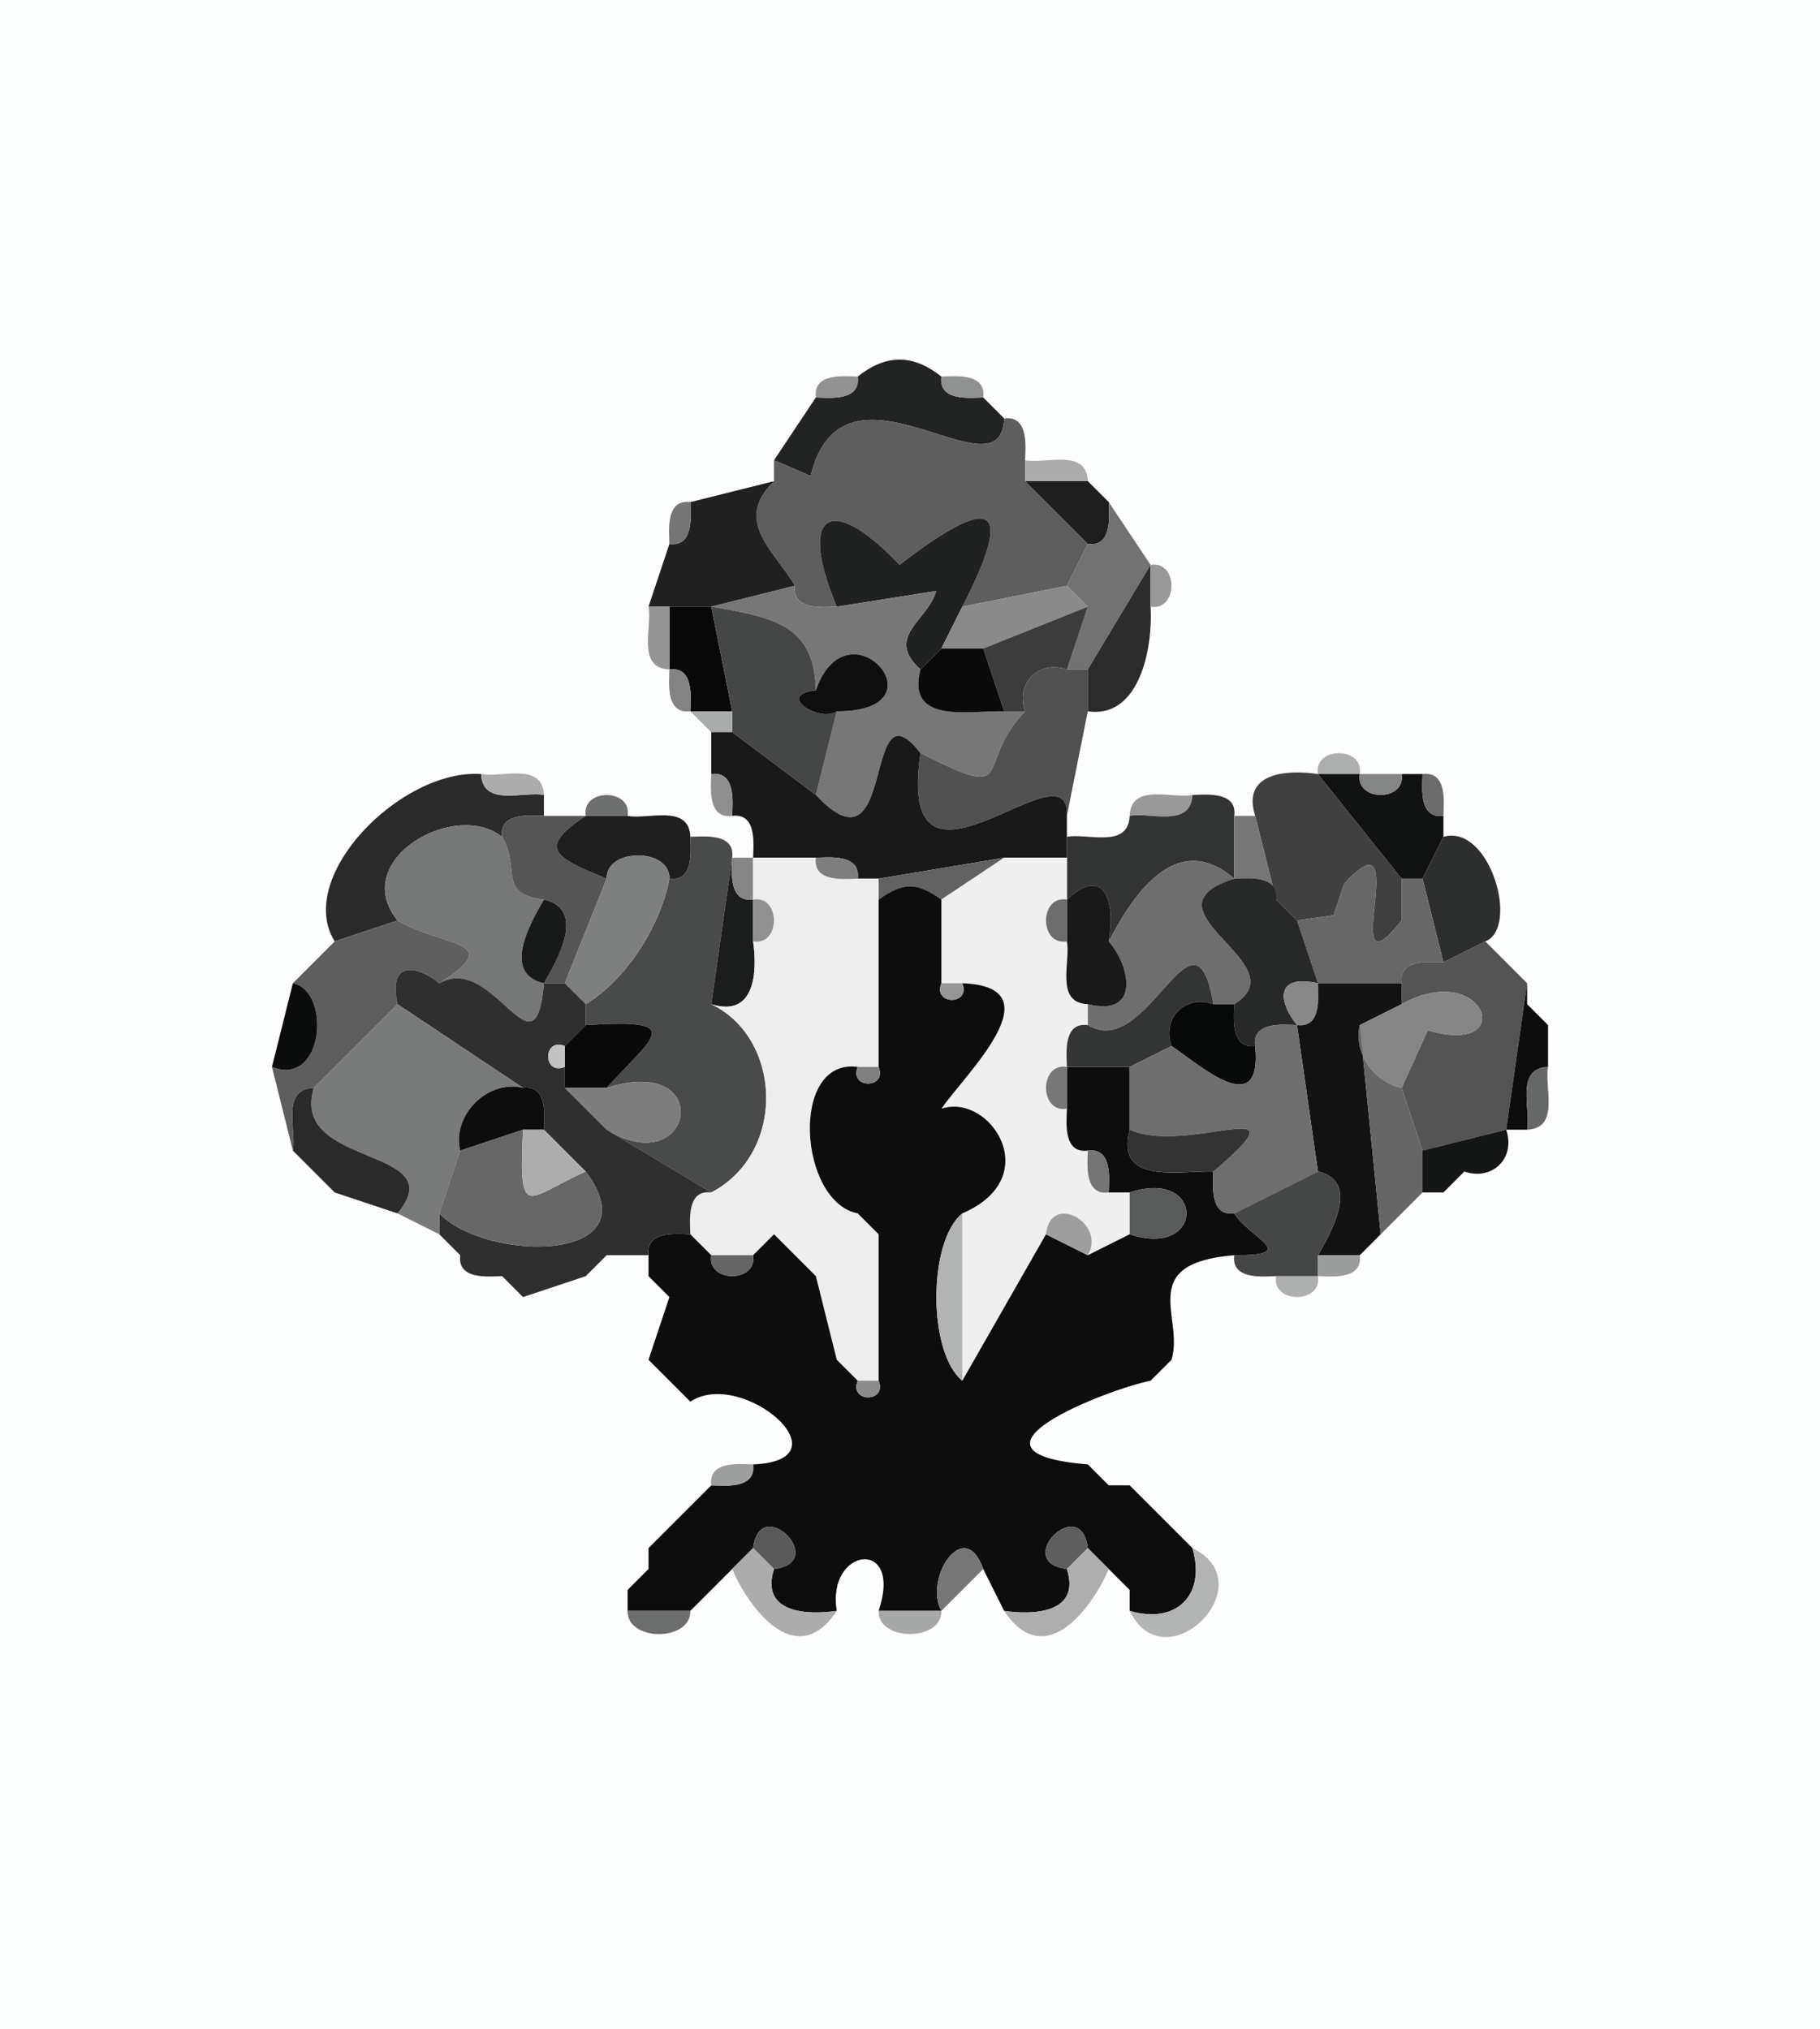 <?xml version="1.0" standalone="yes"?>
<svg width="87" height="97">
<path style="fill:#fcfdfd" d="M87 0 L87 97 L0 97 L0 0 L87 0 z"/>
<path style="fill:#222323" d="M45 18 C44.85 19.18 46.34 19.02 47 19 L48 20 C47.87 24.01 40.32 16.33 38.75 22.75 L37 22 L39 19 C39.66 19.02 41.15 19.18 41 18 C42.36 16.92 43.64 16.92 45 18 z"/>
<path style="fill:#929292" d="M41 18 C41.15 19.18 39.66 19.02 39 19 C38.85 17.82 40.34 17.98 41 18 z"/>
<path style="fill:#909191" d="M47 19 C46.34 19.02 44.85 19.18 45 18 C45.66 17.98 47.15 17.82 47 19 z"/>
<path style="fill:#5e5e5e" d="M48 20 C49.18 19.85 49.02 21.34 49 22 L49 23 L52 26 L51 28 L46 29 C48.66 23.83 47.24 23.74 43 27 C39.65 23.47 38.14 24.56 40 29 C39.34 29.02 37.85 29.18 38 28 C37.01 26.32 35.03 24.9 37 23 L37 22 L38.75 22.75 C40.32 16.33 47.87 24.01 48 20 z"/>
<path style="fill:#acacac" d="M52 23 L49 23 L49 22 C49.95 22.19 51.94 21.41 52 23 z"/>
<path style="fill:#202020" d="M37 23 C35.03 24.9 37.01 26.32 38 28 L34 29 L32 29 L31 29 L32 26 C33.18 26.15 33.02 24.66 33 24 L37 23 z"/>
<path style="fill:#1e1e1e" d="M52 23 L53 24 C53.02 24.66 53.18 26.15 52 26 L49 23 L52 23 z"/>
<path style="fill:#757575" d="M33 24 C33.02 24.66 33.18 26.15 32 26 C31.98 25.34 31.82 23.85 33 24 z"/>
<path style="fill:#202121" d="M46 29 L45 31 L44 32 C42.27 30.43 44.36 29.67 44.75 28.25 L40 29 C38.14 24.56 39.65 23.47 43 27 C47.24 23.74 48.66 23.83 46 29 z"/>
<path style="fill:#727272" d="M55 27 L52 32 L51 32 L52 29 L51 28 L52 26 C53.18 26.15 53.02 24.66 53 24 L55 27 z"/>
<path style="fill:#777777" d="M38 28 C37.85 29.18 39.34 29.02 40 29 L44.75 28.25 C44.36 29.67 42.27 30.43 44 32 C43.29 34.68 46.45 33.94 48 34 L49 34 C46.49 36.63 48.77 38.4 44 36 C41.19 32.37 42.92 42.19 39 38 L40 34 C45.3 34.01 40.51 28.61 39 33 C38.92 29.98 37.2 29.53 34 29 L38 28 z"/>
<path style="fill:#2b2b2b" d="M55 27 L55 29 C55.12 30.92 54.49 34.37 52 34 L52 32 L55 27 z"/>
<path style="fill:#989898" d="M55 29 L55 27 C56.33 26.78 56.33 29.22 55 29 z"/>
<path style="fill:#080808" d="M34 29 L35 34 L33 34 C33.02 33.34 33.18 31.85 32 32 L32 29 L34 29 z"/>
<path style="fill:#8a8a8a" d="M51 28 L52 29 L47 31 L45 31 L46 29 L51 28 z"/>
<path style="fill:#959595" d="M32 29 L32 32 C30.41 31.94 31.19 29.95 31 29 L32 29 z"/>
<path style="fill:#454646" d="M39 33 C37.03 33.21 39.2 34.56 40 34 L39 38 L35 35 L35 34 L34 29 C37.2 29.53 38.92 29.98 39 33 z"/>
<path style="fill:#3c3c3c" d="M52 29 L51 32 C49.65 31.54 48.54 32.65 49 34 L48 34 L47 31 L52 29 z"/>
<path style="fill:#0f0f0f" d="M40 34 C39.2 34.56 37.03 33.21 39 33 C40.51 28.61 45.3 34.01 40 34 z"/>
<path style="fill:#0a0a0a" d="M47 31 L48 34 C46.45 33.94 43.29 34.68 44 32 L45 31 L47 31 z"/>
<path style="fill:#838383" d="M33 34 C31.82 34.15 31.98 32.66 32 32 C33.18 31.85 33.02 33.34 33 34 z"/>
<path style="fill:#515151" d="M51 32 L52 32 L52 34 L51 39 C51.18 35.3 42.77 44.32 44 36 C48.77 38.4 46.49 36.63 49 34 C48.54 32.65 49.65 31.54 51 32 z"/>
<path style="fill:#aaabab" d="M35 34 L35 35 L34 35 L33 34 L35 34 z"/>
<path style="fill:#191919" d="M35 35 L39 38 C42.92 42.19 41.19 32.37 44 36 C42.77 44.32 51.18 35.3 51 39 L51 40 L51 41 L48 41 L42 42 L41 42 C41.15 40.82 39.66 40.98 39 41 L36 41 C36.02 40.34 36.18 38.85 35 39 C35.02 38.34 35.18 36.85 34 37 L34 35 L35 35 z"/>
<path style="fill:#adaeae" d="M65 37 L63 37 C62.78 35.67 65.22 35.67 65 37 z"/>
<path style="fill:#2a2a2a" d="M23 37 C23.06 38.59 25.05 37.81 26 38 L26 39 C25.34 38.98 23.85 38.82 24 40 C21.75 38.21 16.67 41.1 19 44 L16 45 C14.08 41.93 19.15 36.74 23 37 z"/>
<path style="fill:#acacac" d="M26 38 C25.05 37.81 23.06 38.59 23 37 C23.95 37.19 25.94 36.41 26 38 z"/>
<path style="fill:#8f8f8f" d="M35 39 C33.82 39.15 33.98 37.66 34 37 C35.18 36.85 35.02 38.34 35 39 z"/>
<path style="fill:#404040" d="M63 37 L67 42 L67 44 C63.8 48.03 67.69 38.48 64.25 42.25 L63.75 43.75 L62 44 L61 43 L60 39 C59.33 36.89 61.58 36.79 63 37 z"/>
<path style="fill:#111212" d="M65 37 C64.78 38.33 67.22 38.33 67 37 L68 37 C67.98 37.66 67.82 39.15 69 39 L69 40 L68 42 L67 42 L63 37 L65 37 z"/>
<path style="fill:#848585" d="M67 37 C67.22 38.33 64.78 38.33 65 37 L67 37 z"/>
<path style="fill:#6b6b6b" d="M69 39 C67.82 39.15 67.98 37.66 68 37 C69.18 36.85 69.02 38.34 69 39 z"/>
<path style="fill:#6e6f6f" d="M30 39 L28 39 C27.78 37.67 30.22 37.67 30 39 z"/>
<path style="fill:#999999" d="M57 38 C56.94 39.59 54.95 38.81 54 39 C54.06 37.41 56.05 38.19 57 38 z"/>
<path style="fill:#323333" d="M59 39 L59 42 C56.1 39.5 53.98 43.14 53 45 C53.34 43.18 52.82 41.29 51 43 L51 41 L51 40 C51.95 39.81 53.94 40.59 54 39 C54.95 38.81 56.94 39.59 57 38 C57.66 37.98 59.15 37.82 59 39 z"/>
<path style="fill:#767777" d="M24 40 C24.91 41.51 23.75 42.73 26 43 C25.38 44.07 23.95 46.54 26 47 C25.6 51.77 23.6 45.51 21 47 C24.25 44.92 21.2 45.3 19 44 C16.67 41.1 21.75 38.21 24 40 z"/>
<path style="fill:#555555" d="M26 39 L28 39 C25.64 40.55 26.52 40.99 29 42 L27 47 L26 47 C26.62 45.93 28.05 43.46 26 43 C23.75 42.73 24.91 41.51 24 40 C23.85 38.82 25.34 38.98 26 39 z"/>
<path style="fill:#1f1f1f" d="M30 39 C30.95 39.19 32.94 38.41 33 40 C33.02 40.66 33.18 42.15 32 42 C32.04 40.52 28.96 40.52 29 42 C26.52 40.99 25.64 40.55 28 39 L30 39 z"/>
<path style="fill:#767676" d="M60 39 L61 43 C61.15 41.82 59.66 41.98 59 42 L59 39 L60 39 z"/>
<path style="fill:#494a4a" d="M35 41 L34 48 C37.4 49.63 37.6 55.12 34 57 L29 54 C33.17 56.54 34.24 50.33 29 52 C31.25 49.51 32.84 48.69 28 49 L28 48 C29.97 46.8 31.58 44.24 32 42 C33.18 42.15 33.02 40.66 33 40 C33.66 39.98 35.15 39.82 35 41 z"/>
<path style="fill:#626262" d="M48 41 L45 43 C43.82 42.16 43.18 42.16 42 43 L42 42 L48 41 z"/>
<path style="fill:#2d2e2e" d="M71 45 L69 46 L68 42 L69 40 C71.22 39.37 72.65 44.35 71 45 z"/>
<path style="fill:#7e7f7f" d="M32 42 C31.58 44.24 29.97 46.8 28 48 L27 47 L29 42 C28.96 40.52 32.04 40.52 32 42 z"/>
<path style="fill:#1b1c1c" d="M35 41 C34.98 41.66 34.82 43.15 36 43 L36 45 C36.21 46.42 36.11 48.67 34 48 L35 41 z"/>
<path style="fill:#858585" d="M36 41 L36 43 C34.82 43.15 34.98 41.66 35 41 L36 41 z"/>
<path style="fill:#ededed" d="M39 41 C38.85 42.18 40.34 42.02 41 42 L42 42 L42 43 L42 51 L41 51 C37.73 50.56 38.18 57.45 41 58 L42 59 L42 66 L41 66 L40 65 L39 61 L38 60 L37 59 L36 60 L34 60 L33 59 C32.98 58.34 32.82 56.85 34 57 C37.6 55.12 37.4 49.63 34 48 C36.11 48.67 36.21 46.42 36 45 C37.33 45.22 37.33 42.78 36 43 L36 41 L39 41 z"/>
<path style="fill:#7e7e7e" d="M41 42 C40.34 42.02 38.85 42.18 39 41 C39.66 40.98 41.15 40.82 41 42 z"/>
<path style="fill:#efefef" d="M51 41 L51 43 C49.67 42.78 49.67 45.22 51 45 C51.19 45.95 50.41 47.94 52 48 L52 49 C50.82 48.85 50.98 50.34 51 51 C49.67 50.78 49.67 53.22 51 53 C50.98 53.66 50.82 55.15 52 55 C51.98 55.66 51.82 57.15 53 57 L54 57 L54 59 L52 60 C52.9 58.44 50.19 56.98 50 59 L46 66 L46 58 C50.03 56.27 47.29 52.21 45 53 C46.11 51.37 50.56 47.17 46 47 L45 47 L45 43 L48 41 L51 41 z"/>
<path style="fill:#6e6e6e" d="M59 42 C54.28 43.5 62.16 46.08 59 48 L58 48 C57.1 42.61 54.87 50.77 52 49 L52 48 C54.52 48.63 54.04 46.18 53 45 C53.98 43.14 56.1 39.5 59 42 z"/>
<path style="fill:#676767" d="M67 42 L68 42 L69 46 C68.34 45.98 66.85 45.82 67 47 L63 47 L62 44 L63.75 43.75 L64.25 42.25 C67.69 38.48 63.8 48.03 67 44 L67 42 z"/>
<path style="fill:#0d0d0d" d="M45 43 L45 47 C44.57 48.06 46.43 48.06 46 47 C50.56 47.17 46.11 51.37 45 53 C47.29 52.21 50.03 56.27 46 58 C44.35 59.34 44.35 64.66 46 66 L50 59 L52 60 L54 59 C57.62 60.2 57.62 55.8 54 57 L53 57 C53.02 56.34 53.18 54.85 52 55 C50.82 55.15 50.98 53.66 51 53 L51 51 L54 51 L54 54 C53.29 56.68 56.45 55.94 58 56 C57.98 56.66 57.82 58.15 59 58 C59.7 59.16 62.22 60.02 59 60 C54.25 60.39 56.63 63 56 65 L55 66 C53.03 66.38 45.11 69.43 52 70 L53 71 L54 71 L55 72 L56 73 L57 74 C57.66 76.24 56.24 77.66 54 77 L54 76 L53 75 L52 74 C51.67 71.34 48.34 74.67 51 75 C51.67 77.11 49.42 77.21 48 77 L47 75 C46.09 72.43 44.15 75.47 45 77 L42 77 C43.19 73.46 39.49 73.97 40 77 C38.58 77.21 36.33 77.11 37 75 C39.66 74.67 36.33 71.34 36 74 L35 75 L34 76 L33 77 L30 77 L30 76 L31 75 L31 74 L32 73 L33 72 L34 71 C34.66 71.02 36.15 71.18 36 70 C40.62 69.81 35.48 65.36 33 67 L32 66 L31 65 L32 62 L31 61 L31 60 C30.85 58.82 32.34 58.98 33 59 L34 60 C33.78 61.33 36.22 61.33 36 60 L37 59 L38 60 L39 61 L40 65 L41 66 C40.57 67.06 42.43 67.06 42 66 L42 59 L41 58 C38.18 57.45 37.73 50.56 41 51 C40.57 52.06 42.43 52.06 42 51 L42 43 C43.18 42.16 43.82 42.16 45 43 z"/>
<path style="fill:#191919" d="M53 45 C54.04 46.18 54.52 48.63 52 48 C50.41 47.94 51.19 45.95 51 45 L51 43 C52.82 41.29 53.34 43.18 53 45 z"/>
<path style="fill:#272828" d="M61 43 L62 44 L63 47 C60.98 46.55 61.07 47.84 62 49 C61.34 48.98 59.85 48.82 60 50 C58.82 50.15 58.98 48.66 59 48 C62.16 46.08 54.28 43.5 59 42 C59.66 41.98 61.15 41.82 61 43 z"/>
<path style="fill:#181919" d="M26 47 C23.95 46.54 25.38 44.07 26 43 C28.05 43.46 26.62 45.93 26 47 z"/>
<path style="fill:#909090" d="M36 45 L36 43 C37.33 42.78 37.33 45.22 36 45 z"/>
<path style="fill:#6d6d6d" d="M51 43 L51 45 C49.67 45.22 49.67 42.78 51 43 z"/>
<path style="fill:#5e5e5e" d="M19 44 C21.2 45.3 24.25 44.92 21 47 C19.84 46.07 18.55 45.98 19 48 L15 52 C13.41 52.06 14.19 54.05 14 55 L13 51 C15.48 51.99 15.85 47.38 14 47 L16 45 L19 44 z"/>
<path style="fill:#545454" d="M71 45 L73 47 L72 54 L68 55 L67 52 L68.25 49.25 C72.64 50.54 70.98 45.8 67 48 L67 47 C66.85 45.82 68.34 45.98 69 46 L71 45 z"/>
<path style="fill:#2f2f2f" d="M21 47 C23.6 45.51 25.6 51.77 26 47 L27 47 L28 48 L28 49 L27 50 C25.94 49.57 25.94 51.43 27 51 L27 52 L29 54 L34 57 C32.82 56.85 32.98 58.34 33 59 C32.34 58.98 30.85 58.82 31 60 L29 60 L28 61 L25 62 L24 61 C23.34 61.02 21.85 61.18 22 60 L21 59 L21 58 C23.27 60.36 31.27 60.39 28 56 L26 54 C26.02 53.34 26.18 51.85 25 52 L19 48 C18.55 45.98 19.84 46.07 21 47 z"/>
<path style="fill:#333434" d="M58 48 C56.65 47.54 55.54 48.65 56 50 L54 51 L51 51 C50.98 50.34 50.82 48.85 52 49 C54.87 50.77 57.1 42.61 58 48 z"/>
<path style="fill:#0b0c0c" d="M13 51 L14 47 C15.85 47.38 15.48 51.99 13 51 z"/>
<path style="fill:#969696" d="M46 47 C46.43 48.06 44.57 48.06 45 47 L46 47 z"/>
<path style="fill:#888888" d="M63 47 C63.02 47.66 63.18 49.15 62 49 C61.07 47.84 60.98 46.55 63 47 z"/>
<path style="fill:#131313" d="M67 47 L67 48 L65 49 L66 59 L65 60 L63 60 C63.62 58.93 65.05 56.46 63 56 L62 49 C63.18 49.15 63.02 47.66 63 47 L67 47 z"/>
<path style="fill:#858585" d="M67 52 C65.71 51.74 64.67 50.34 65 49 L67 48 C70.98 45.8 72.64 50.54 68.25 49.25 L67 52 z"/>
<path style="fill:#0d0d0d" d="M73 47 L73 48 L74 49 L74 51 C72.41 51.06 73.19 53.05 73 54 L72 54 L73 47 z"/>
<path style="fill:#797a7a" d="M25 52 C23.31 51.59 21.59 53.31 22 55 L21 58 L21 59 L19 58 C21.7 54.78 13.82 55.85 15 52 L19 48 L25 52 z"/>
<path style="fill:#080909" d="M58 48 L59 48 C58.98 48.66 58.82 50.15 60 50 C60.36 53.66 57.32 50.87 56 50 C55.54 48.65 56.65 47.54 58 48 z"/>
<path style="fill:#696969" d="M74 49 L73 48 L74 49 z"/>
<path style="fill:#0a0a0a" d="M29 52 L27 52 L27 51 L27 50 L28 49 C32.84 48.69 31.25 49.51 29 52 z"/>
<path style="fill:#6e6e6e" d="M62 49 L63 56 L59 58 C57.82 58.15 57.98 56.66 58 56 C62.64 52.07 56.8 55.25 54 54 L54 51 L56 50 C57.32 50.87 60.36 53.66 60 50 C59.85 48.82 61.34 48.98 62 49 z"/>
<path style="fill:#666666" d="M65 49 C64.67 50.34 65.71 51.74 67 52 L68 55 L68 57 L66 59 L65 49 z"/>
<path style="fill:#c2c2c2" d="M27 50 L27 51 C25.94 51.43 25.94 49.57 27 50 z"/>
<path style="fill:#808080" d="M42 51 C42.43 52.06 40.57 52.06 41 51 L42 51 z"/>
<path style="fill:#777777" d="M51 51 L51 53 C49.67 53.22 49.67 50.78 51 51 z"/>
<path style="fill:#666767" d="M74 51 C73.81 51.95 74.59 53.94 73 54 C73.19 53.05 72.41 51.06 74 51 z"/>
<path style="fill:#2a2a2a" d="M15 52 C13.82 55.85 21.7 54.78 19 58 L16 57 L15 56 L14 55 C14.19 54.05 13.41 52.06 15 52 z"/>
<path style="fill:#0d0d0d" d="M25 52 C26.18 51.85 26.02 53.34 26 54 L25 54 L22 55 C21.59 53.31 23.31 51.59 25 52 z"/>
<path style="fill:#7d7d7d" d="M29 52 C34.24 50.33 33.17 56.54 29 54 L27 52 L29 52 z"/>
<path style="fill:#333333" d="M58 56 C56.45 55.94 53.29 56.68 54 54 C56.8 55.25 62.64 52.07 58 56 z"/>
<path style="fill:#676767" d="M25 54 C24.78 58.48 25.18 57.25 28 56 C31.27 60.39 23.27 60.36 21 58 L22 55 L25 54 z"/>
<path style="fill:#adadad" d="M26 54 L28 56 C25.18 57.25 24.78 58.48 25 54 L26 54 z"/>
<path style="fill:#151616" d="M72 54 C72.46 55.35 71.35 56.46 70 56 L69 57 L68 57 L68 55 L72 54 z"/>
<path style="fill:#747474" d="M53 57 C51.82 57.15 51.98 55.66 52 55 C53.18 54.85 53.02 56.34 53 57 z"/>
<path style="fill:#868686" d="M16 57 L15 56 L16 57 z"/>
<path style="fill:#454646" d="M63 56 C65.05 56.46 63.62 58.93 63 60 L63 61 L61 61 C60.34 61.02 58.85 61.18 59 60 C62.22 60.02 59.7 59.16 59 58 L63 56 z"/>
<path style="fill:#808080" d="M70 56 L69 57 L70 56 z"/>
<path style="fill:#595a5a" d="M54 59 L54 57 C57.62 55.8 57.62 60.2 54 59 z"/>
<path style="fill:#757575" d="M42 59 L41 58 L42 59 z"/>
<path style="fill:#b2b3b3" d="M46 58 L46 66 C44.35 64.66 44.35 59.34 46 58 z"/>
<path style="fill:#9e9e9e" d="M52 60 L50 59 C50.19 56.98 52.9 58.44 52 60 z"/>
<path style="fill:#979797" d="M22 60 L21 59 L22 60 z"/>
<path style="fill:#7a7a7a" d="M38 60 L37 59 L38 60 z"/>
<path style="fill:#8e8e8e" d="M66 59 L65 60 L66 59 z"/>
<path style="fill:#8c8c8c" d="M29 60 L28 61 L29 60 z"/>
<path style="fill:#646464" d="M36 60 C36.22 61.33 33.78 61.33 34 60 L36 60 z"/>
<path style="fill:#9c9d9d" d="M65 60 C65.15 61.18 63.66 61.02 63 61 L63 60 L65 60 z"/>
<path style="fill:#919191" d="M25 62 L24 61 L25 62 z"/>
<path style="fill:#828282" d="M32 62 L31 61 L32 62 z"/>
<path style="fill:#9f9f9f" d="M40 65 L39 61 L40 65 z"/>
<path style="fill:#aeafaf" d="M63 61 C63.22 62.33 60.78 62.33 61 61 L63 61 z"/>
<path style="fill:#898989" d="M32 66 L31 65 L32 66 z"/>
<path style="fill:#818181" d="M56 65 L55 66 L56 65 z"/>
<path style="fill:#747474" d="M33 67 L32 66 L33 67 z"/>
<path style="fill:#8b8b8b" d="M42 66 C42.43 67.06 40.57 67.06 41 66 L42 66 z"/>
<path style="fill:#9d9e9e" d="M36 70 C36.15 71.18 34.66 71.02 34 71 C33.85 69.82 35.34 69.98 36 70 z"/>
<path style="fill:#727272" d="M53 71 L52 70 L53 71 z"/>
<path style="fill:#919191" d="M34 71 L33 72 L34 71 z"/>
<path style="fill:#8e8e8e" d="M55 72 L54 71 L55 72 z"/>
<path style="fill:#888888" d="M33 72 L32 73 L33 72 z"/>
<path style="fill:#919191" d="M56 73 L55 72 L56 73 z"/>
<path style="fill:#929292" d="M32 73 L31 74 L32 73 z"/>
<path style="fill:#595959" d="M37 75 L36 74 C36.33 71.34 39.66 74.67 37 75 z"/>
<path style="fill:#5e5e5e" d="M52 74 L51 75 C48.34 74.67 51.67 71.34 52 74 z"/>
<path style="fill:#acacac" d="M36 74 L37 75 C36.33 77.11 38.58 77.21 40 77 C38 80.02 35.68 76.65 35 75 L36 74 z"/>
<path style="fill:#767676" d="M47 75 L45 77 C44.15 75.47 46.09 72.43 47 75 z"/>
<path style="fill:#aeaeae" d="M52 74 L53 75 C52.32 76.65 50 80.02 48 77 C49.42 77.21 51.67 77.11 51 75 L52 74 z"/>
<path style="fill:#b2b3b3" d="M54 77 C56.24 77.66 57.66 76.24 57 74 C60.51 75.71 55.71 80.51 54 77 z"/>
<path style="fill:#808080" d="M31 75 L30 76 L31 75 z"/>
<path style="fill:#9f9f9f" d="M35 75 L34 76 L35 75 z"/>
<path style="fill:#838383" d="M54 76 L53 75 L54 76 z"/>
<path style="fill:#6c6d6d" d="M33 77 C33.04 78.48 29.96 78.48 30 77 L33 77 z"/>
<path style="fill:#a7a8a8" d="M45 77 C45.04 78.48 41.96 78.48 42 77 L45 77 z"/>
</svg>
